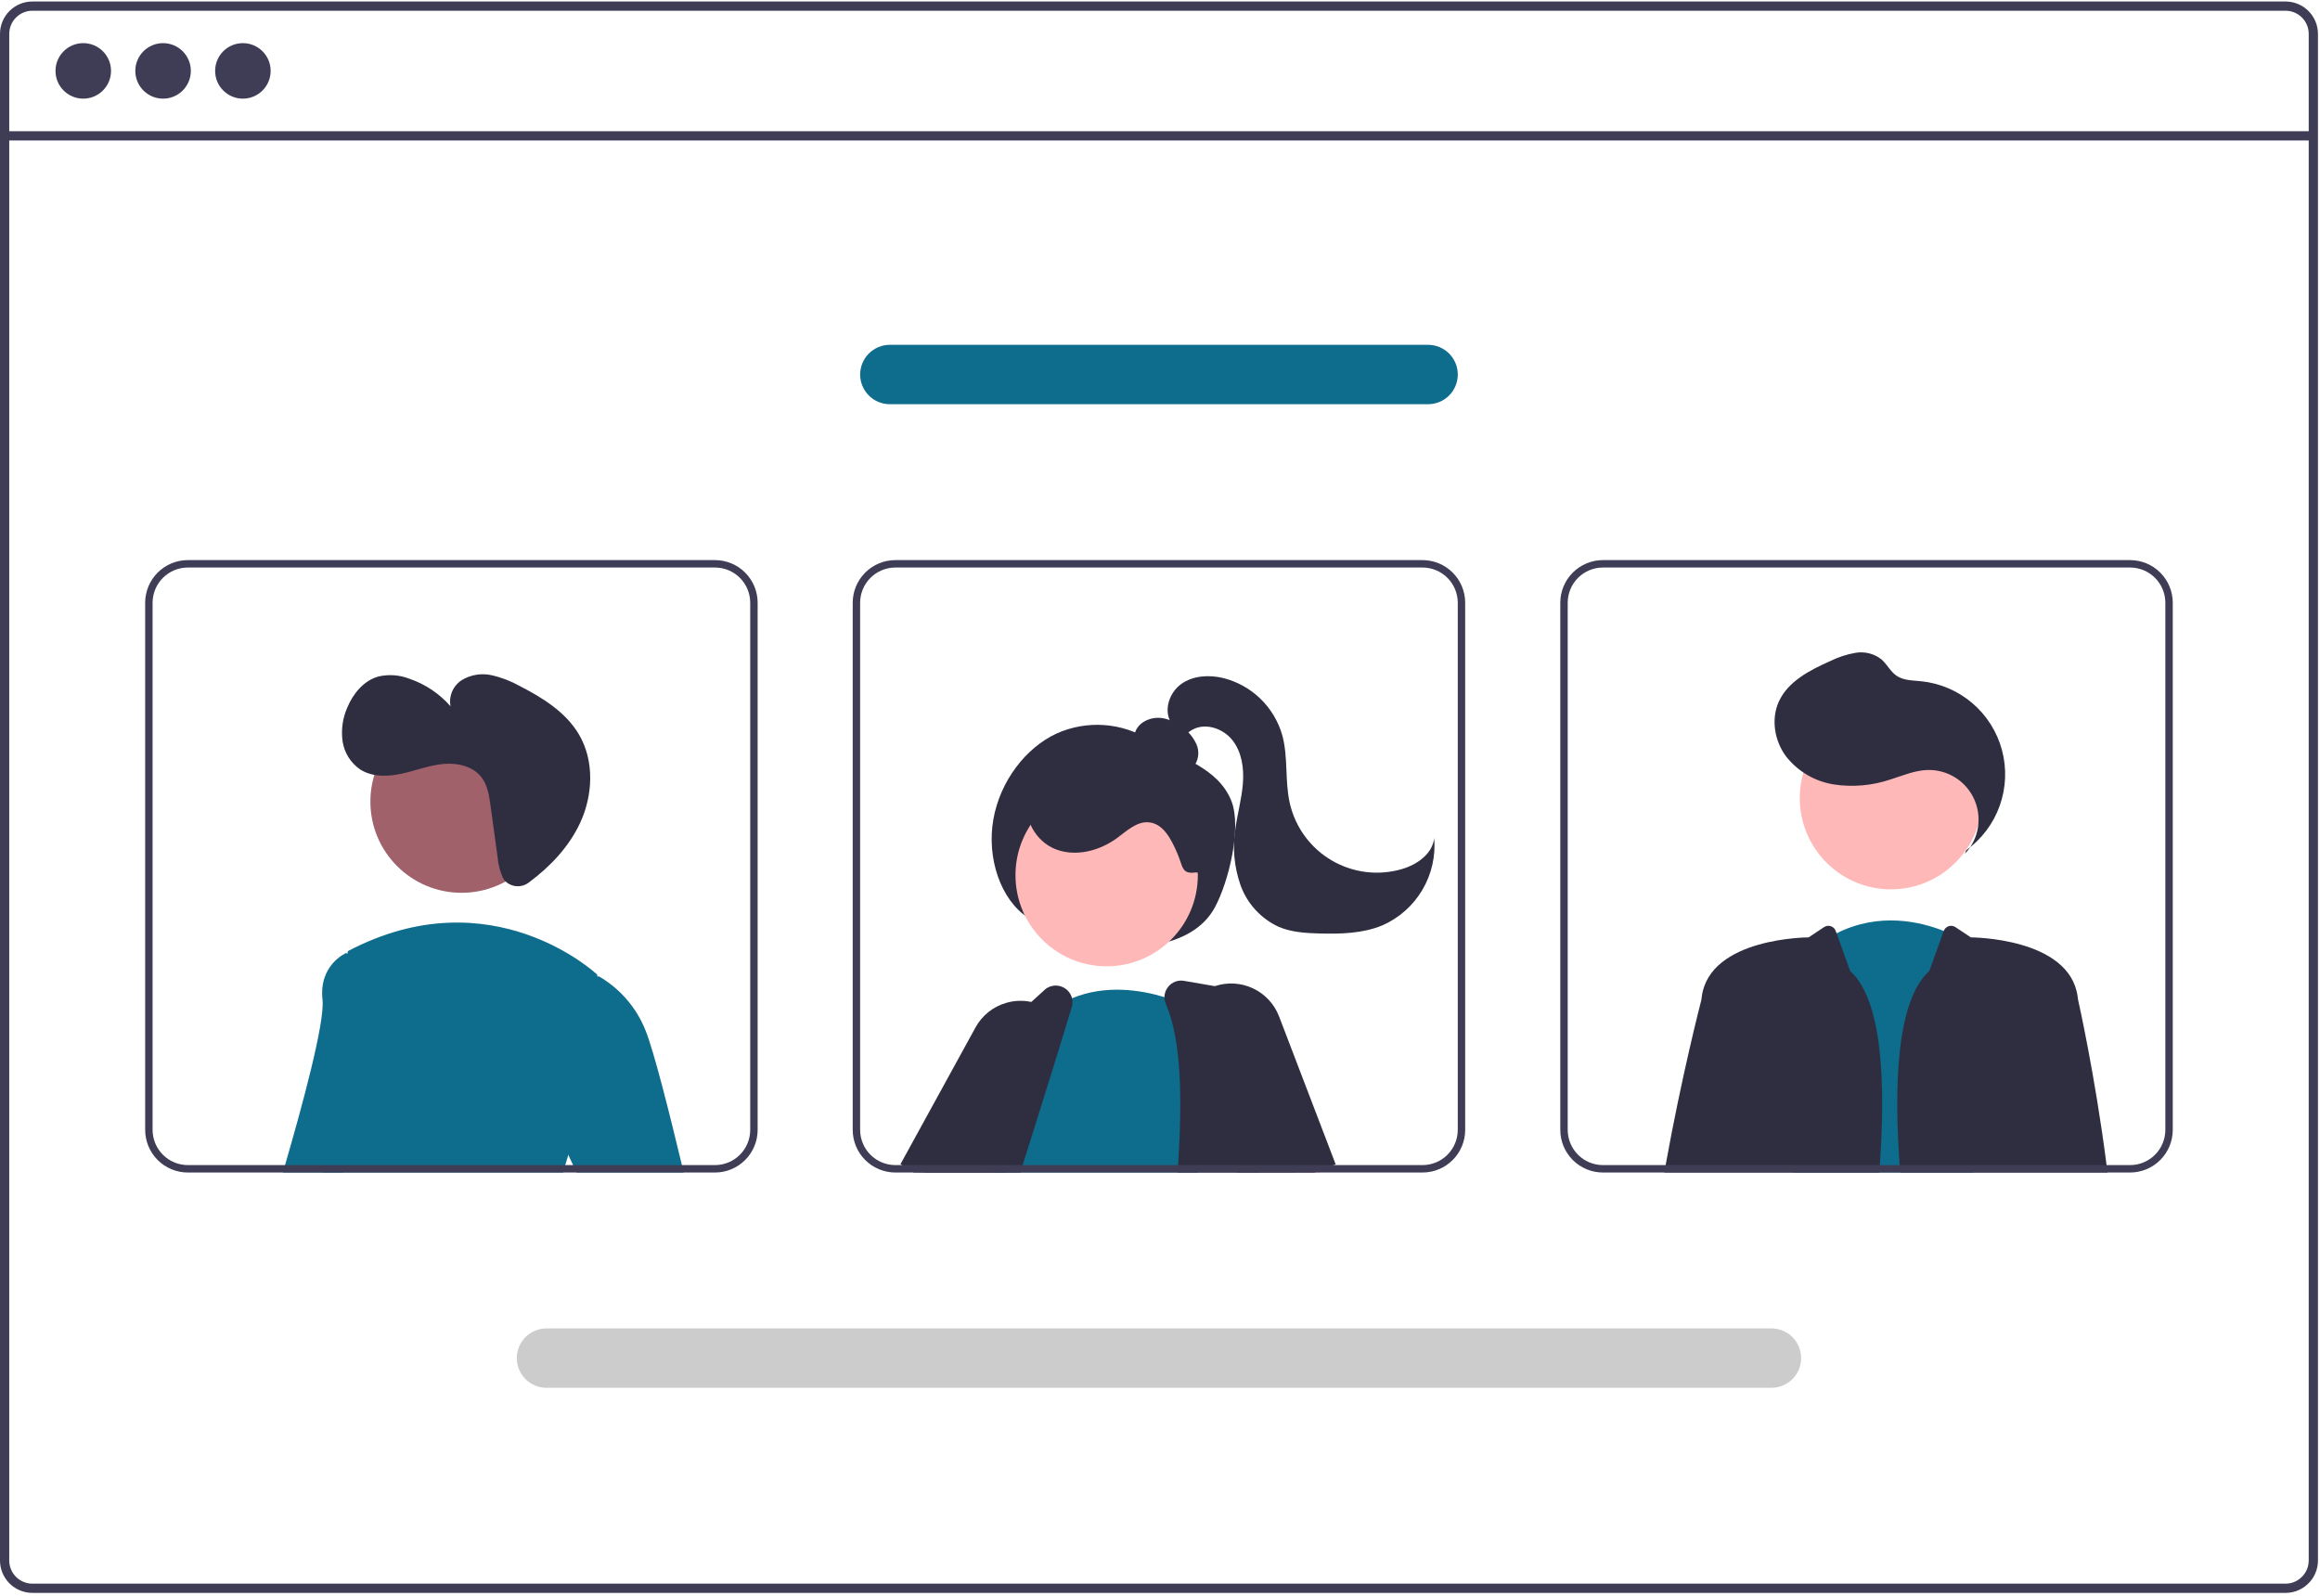<svg width="625" height="430" viewBox="0 0 625 430" fill="none" xmlns="http://www.w3.org/2000/svg">
<path d="M615.72 0.404H8.72C6.408 0.406 4.191 1.325 2.556 2.96C0.921 4.595 0.002 6.812 0 9.124V420.444C0.002 422.756 0.921 424.973 2.556 426.607C4.191 428.242 6.408 429.162 8.72 429.164H615.72C616.98 429.164 618.226 428.89 619.371 428.362C620.516 427.834 621.532 427.063 622.35 426.104C622.419 426.029 622.483 425.948 622.54 425.864C623.061 425.227 623.482 424.516 623.79 423.754C624.229 422.706 624.453 421.58 624.45 420.444V9.124C624.447 6.81 623.526 4.592 621.889 2.957C620.252 1.322 618.033 0.404 615.72 0.404V0.404ZM621.96 420.444C621.961 421.66 621.603 422.85 620.93 423.864C620.332 424.756 619.521 425.485 618.57 425.984C617.689 426.439 616.711 426.676 615.72 426.674H8.72C7.068 426.672 5.485 426.015 4.317 424.847C3.149 423.679 2.492 422.096 2.49 420.444V9.124C2.492 7.472 3.149 5.889 4.317 4.721C5.485 3.553 7.068 2.896 8.72 2.894H615.72C617.373 2.894 618.959 3.55 620.129 4.718C621.299 5.886 621.957 7.471 621.96 9.124V420.444Z" fill="#3F3D56"/>
<path d="M623.199 35.353H1.242V37.846H623.199V35.353Z" fill="#3F3D56"/>
<path d="M22.432 26.578C26.562 26.578 29.91 23.23 29.91 19.1C29.91 14.97 26.562 11.622 22.432 11.622C18.301 11.622 14.953 14.97 14.953 19.1C14.953 23.23 18.301 26.578 22.432 26.578Z" fill="#3F3D56"/>
<path d="M43.932 26.578C48.063 26.578 51.411 23.23 51.411 19.1C51.411 14.97 48.063 11.622 43.932 11.622C39.802 11.622 36.454 14.97 36.454 19.1C36.454 23.23 39.802 26.578 43.932 26.578Z" fill="#3F3D56"/>
<path d="M65.433 26.578C69.563 26.578 72.911 23.23 72.911 19.1C72.911 14.97 69.563 11.622 65.433 11.622C61.302 11.622 57.954 14.97 57.954 19.1C57.954 23.23 61.302 26.578 65.433 26.578Z" fill="#3F3D56"/>
<path d="M276.977 247.273C269.498 242.405 265.778 231.09 267.61 220.742C269.443 210.394 276.345 201.481 284.618 197.637C288.643 195.824 293.055 195.038 297.458 195.351C301.862 195.664 306.118 197.066 309.846 199.431C317.433 204.07 328.163 206.611 331.766 215.893C334.535 223.026 331.023 237.511 327.297 244.439C324.076 250.427 317.955 253.166 312.205 254.356C305.844 255.654 299.278 255.57 292.952 254.11C286.625 252.65 280.686 249.849 275.536 245.896L276.977 247.273Z" fill="#2F2E41"/>
<path d="M273.076 302.234L267.096 312.544L266.306 313.904L265.156 315.904H247.526L248.716 313.904L251.796 308.714L258.976 296.594L267.106 299.844L273.076 302.234Z" fill="#FFB8B8"/>
<path d="M246.206 315.904L242.986 313.904L242.586 313.654L262.796 276.824C263.665 275.23 264.842 273.824 266.258 272.687C267.674 271.551 269.301 270.707 271.046 270.204C273.248 269.548 275.581 269.462 277.826 269.954C279.136 270.23 280.396 270.702 281.566 271.354C282.047 271.618 282.512 271.912 282.956 272.234C284.665 273.432 286.069 275.014 287.056 276.854C288.23 279.007 288.811 281.434 288.737 283.886C288.663 286.337 287.938 288.725 286.636 290.804L278.846 303.254L272.186 313.904L270.936 315.904H246.206V315.904Z" fill="#2F2E41"/>
<path d="M298.13 260.345C311.695 260.345 322.691 249.349 322.691 235.784C322.691 222.219 311.695 211.223 298.13 211.223C284.566 211.223 273.569 222.219 273.569 235.784C273.569 249.349 284.566 260.345 298.13 260.345Z" fill="#FFB8B8"/>
<path d="M322.786 315.904H267.576L267.826 315.194C267.686 314.764 267.556 314.334 267.436 313.904C267.306 313.454 267.196 312.994 267.096 312.544C266.199 308.358 266.202 304.028 267.106 299.844C270.156 284.864 282.326 272.694 282.326 272.694C282.536 272.534 282.746 272.384 282.956 272.234C284.766 270.908 286.731 269.807 288.806 268.954C297.846 265.204 307.326 266.714 313.696 268.654C315.914 269.325 318.083 270.15 320.186 271.124C320.926 271.474 321.326 271.694 321.326 271.694L321.956 290.904L322.716 313.904L322.786 315.904Z" fill="#0E6C8C"/>
<path d="M348.327 313.904L344.106 292.444L339.847 270.804C339.669 269.91 339.225 269.091 338.574 268.454C337.923 267.817 337.094 267.391 336.196 267.234L327.276 265.694L318.977 264.264C318.176 264.119 317.351 264.197 316.591 264.488C315.832 264.778 315.166 265.272 314.667 265.914C314.043 266.691 313.701 267.657 313.696 268.654C313.696 269.269 313.822 269.878 314.066 270.444C318.396 280.544 318.477 296.534 317.376 313.904C317.327 314.564 317.287 315.234 317.236 315.904H348.727L348.327 313.904Z" fill="#2F2E41"/>
<path d="M288.807 268.954C288.623 268.226 288.261 267.555 287.754 267.002C287.247 266.449 286.61 266.031 285.901 265.785C285.192 265.539 284.433 265.473 283.692 265.593C282.951 265.714 282.252 266.016 281.657 266.474L277.827 269.954L262.146 284.234C261.658 284.672 261.275 285.216 261.026 285.824C259.256 290.054 255.807 298.404 251.796 308.714C251.146 310.394 250.477 312.124 249.787 313.904C249.546 314.564 249.287 315.234 249.026 315.904H274.867C275.077 315.234 275.287 314.564 275.497 313.904C276.646 310.274 277.767 306.714 278.847 303.254C282.006 293.204 284.856 284.074 287.057 276.854C287.667 274.854 288.223 273.007 288.727 271.314C288.962 270.548 288.989 269.734 288.807 268.954V268.954Z" fill="#2F2E41"/>
<path d="M354.126 315.904H355.796L355.566 315.344L354.956 313.904L345.546 291.574L344.106 292.444L332.546 299.434L338.476 313.904L339.296 315.904H348.726H354.126Z" fill="#FFB8B8"/>
<path d="M344.586 273.864C343.313 270.531 340.8 267.82 337.574 266.297C334.348 264.775 330.658 264.558 327.276 265.694C326.844 265.837 326.42 266.004 326.006 266.194C323.637 267.251 321.618 268.961 320.186 271.124C319.602 271.987 319.122 272.917 318.756 273.894C318.107 275.589 317.8 277.396 317.854 279.21C317.907 281.024 318.319 282.81 319.066 284.464L321.956 290.904L332.296 313.904L333.196 315.904H354.126L355.566 315.344L359.306 313.904L359.826 313.704L344.586 273.864Z" fill="#2F2E41"/>
<path d="M317.421 207.575C318.277 207.832 319.194 207.799 320.029 207.482C320.865 207.165 321.573 206.581 322.043 205.821C322.488 205.047 322.75 204.18 322.809 203.289C322.868 202.397 322.721 201.504 322.381 200.678C321.684 199.029 320.586 197.58 319.186 196.463C317.596 195.025 315.661 194.023 313.568 193.555C312.523 193.33 311.442 193.333 310.397 193.562C309.353 193.792 308.37 194.243 307.516 194.886C306.676 195.55 306.054 196.449 305.729 197.468C305.404 198.488 305.39 199.581 305.69 200.608C306.326 202.452 308.048 203.688 309.768 204.608C313.182 206.43 316.945 207.5 320.807 207.746L317.421 207.575Z" fill="#2F2E41"/>
<path d="M322.198 235.051C318.249 235.595 318.756 233.585 317.175 229.926C315.593 226.267 313.476 221.924 309.508 221.553C306.255 221.25 303.576 223.85 300.941 225.781C296.244 229.222 289.915 230.906 284.471 228.842C279.027 226.777 275.244 220.289 277.31 214.846C277.953 213.343 278.898 211.988 280.086 210.864C281.274 209.741 282.68 208.874 284.217 208.316C287.3 207.22 290.574 206.766 293.839 206.98C301.101 207.212 308.223 209.035 314.703 212.321C319.175 214.593 323.529 217.844 325.225 222.565C326.922 227.285 328.038 233.919 323.187 235.196L322.198 235.051Z" fill="#2F2E41"/>
<path d="M315.402 194.591C313.45 191.194 315.061 186.532 318.255 184.262C321.449 181.992 325.732 181.77 329.543 182.68C333.312 183.629 336.765 185.553 339.556 188.258C342.346 190.963 344.377 194.354 345.444 198.091C347.061 204.033 346.099 210.414 347.469 216.417C348.199 219.617 349.576 222.634 351.516 225.281C353.456 227.929 355.917 230.152 358.749 231.812C361.58 233.473 364.721 234.536 367.979 234.937C371.237 235.338 374.542 235.067 377.691 234.142C381.793 232.938 385.962 230.009 386.365 225.753C386.79 230.641 385.675 235.539 383.178 239.761C380.681 243.984 376.925 247.32 372.438 249.302C367.152 251.507 361.257 251.65 355.532 251.504C351.802 251.408 347.986 251.183 344.545 249.74C342.163 248.654 340.023 247.104 338.248 245.18C336.474 243.256 335.101 240.997 334.211 238.536C332.459 233.589 331.986 228.28 332.836 223.101C333.399 219.073 334.519 215.124 334.833 211.069C335.146 207.013 334.552 202.683 332.052 199.475C329.551 196.266 324.776 194.628 321.221 196.605C319.793 197.4 318.64 198.698 317.088 199.21C315.536 199.723 313.336 198.822 313.477 197.193L315.402 194.591Z" fill="#2F2E41"/>
<path d="M483.006 315.904L483.196 313.904L488.836 255.224C490.685 253.776 492.671 252.513 494.766 251.454C506.376 245.604 517.576 248.404 523.636 250.824C525.242 251.452 526.794 252.212 528.276 253.094L531.576 313.904L531.686 315.904H483.006Z" fill="#0E6C8C"/>
<path d="M509.418 239.606C522.983 239.606 533.98 228.61 533.98 215.045C533.98 201.481 522.983 190.484 509.418 190.484C495.854 190.484 484.857 201.481 484.857 215.045C484.857 228.61 495.854 239.606 509.418 239.606Z" fill="#FFB8B8"/>
<path d="M529.347 230.022C531.172 228.097 532.384 225.674 532.828 223.059C533.273 220.444 532.929 217.756 531.842 215.337C530.754 212.918 528.971 210.877 526.72 209.474C524.47 208.071 521.852 207.369 519.201 207.457C515.805 207.571 512.605 208.961 509.363 209.981C504.451 211.652 499.21 212.124 494.078 211.357C488.916 210.556 484.257 207.805 481.062 203.672C478.023 199.495 477.076 193.702 479.222 189.004C481.701 183.581 487.49 180.593 492.936 178.165C495.132 177.065 497.478 176.294 499.898 175.877C501.111 175.676 502.352 175.727 503.544 176.027C504.736 176.328 505.853 176.871 506.825 177.623C508.355 178.939 509.252 180.918 510.918 182.059C512.792 183.343 515.228 183.309 517.488 183.535C522.581 184.045 527.398 186.093 531.298 189.407C535.199 192.722 537.998 197.145 539.323 202.088C540.648 207.032 540.437 212.262 538.717 217.083C536.998 221.904 533.851 226.086 529.696 229.075L529.347 230.022Z" fill="#2F2E41"/>
<path d="M498.426 261.614L494.767 251.454L494.538 250.82C494.43 250.52 494.255 250.248 494.026 250.026C493.797 249.803 493.52 249.636 493.217 249.536C492.914 249.436 492.592 249.406 492.276 249.449C491.96 249.492 491.657 249.607 491.392 249.784L487.236 252.554C487.236 252.554 460.586 252.554 458.446 268.544C458.416 268.794 458.376 269.074 458.347 269.374C458.345 269.387 458.342 269.401 458.336 269.414C458.066 270.464 453.037 289.904 448.716 313.904C448.597 314.564 448.477 315.234 448.356 315.904H506.267V315.903C508.151 291.795 507.097 269.379 498.426 261.614Z" fill="#2F2E41"/>
<path d="M567.506 313.904C564.347 289.284 559.827 269.374 559.827 269.374C559.787 269.074 559.746 268.794 559.716 268.544C557.586 252.554 530.936 252.554 530.936 252.554L526.784 249.785C526.518 249.608 526.215 249.494 525.899 249.451C525.582 249.408 525.26 249.438 524.957 249.538C524.654 249.638 524.377 249.806 524.148 250.028C523.919 250.251 523.744 250.523 523.636 250.824L519.746 261.614C511.076 269.379 510.022 291.794 511.906 315.903L511.907 315.904H567.756C567.676 315.234 567.586 314.564 567.506 313.904Z" fill="#2F2E41"/>
<path d="M98.426 257.844L92.486 313.904L92.276 315.904H76.206C76.396 315.254 76.586 314.584 76.786 313.904C81.346 298.264 87.556 275.434 86.886 269.384C85.836 259.944 93.186 256.794 93.186 256.794L93.646 256.884L98.426 257.844Z" fill="#0E6C8C"/>
<path d="M124.342 240.54C137.907 240.54 148.903 229.544 148.903 215.979C148.903 202.414 137.907 191.418 124.342 191.418C110.778 191.418 99.781 202.414 99.781 215.979C99.781 229.544 110.778 240.54 124.342 240.54Z" fill="#A0616A"/>
<path d="M156.136 304.004C154.897 306.287 153.883 308.685 153.106 311.164C152.816 312.044 152.536 312.964 152.276 313.904C152.086 314.554 151.916 315.224 151.746 315.904H86.966C87.056 315.244 87.136 314.574 87.226 313.904C90.536 287.754 93.216 261.214 93.646 256.884C93.686 256.474 93.706 256.264 93.706 256.264C132.526 235.804 160.856 262.564 160.856 262.564C160.856 262.564 160.896 262.754 160.956 263.124C161.576 266.864 164.736 288.704 156.136 304.004Z" fill="#0E6C8C"/>
<path d="M153.106 311.164L148.786 301.904L149.836 265.184L160.956 263.124L161.346 263.054C167.094 266.395 171.542 271.583 173.966 277.774C176.126 283.174 180.236 299.414 183.706 313.904C183.866 314.574 184.026 315.244 184.186 315.904H155.316L154.386 313.904L153.106 311.164Z" fill="#0E6C8C"/>
<path d="M192.617 150.904H50.597C47.55 150.907 44.63 152.119 42.476 154.273C40.322 156.427 39.11 159.348 39.106 162.394V304.414C39.11 307.46 40.322 310.38 42.476 312.534C44.63 314.688 47.55 315.9 50.597 315.904H192.617C195.663 315.902 198.585 314.691 200.739 312.536C202.893 310.382 204.105 307.461 204.106 304.414V162.394C204.105 159.347 202.893 156.426 200.739 154.271C198.585 152.117 195.663 150.906 192.617 150.904ZM202.106 304.414C202.104 306.93 201.104 309.343 199.325 311.122C197.545 312.901 195.133 313.902 192.617 313.904H50.597C48.081 313.9 45.669 312.899 43.89 311.12C42.111 309.341 41.11 306.93 41.106 304.414V162.394C41.11 159.878 42.111 157.466 43.89 155.688C45.669 153.909 48.081 152.908 50.597 152.904H192.617C195.133 152.906 197.545 153.906 199.325 155.686C201.104 157.465 202.104 159.878 202.106 162.394V304.414ZM92.486 313.904L92.276 315.904H151.747C151.916 315.224 152.086 314.554 152.276 313.904H92.486Z" fill="#3F3D56"/>
<path d="M383.226 150.904H241.206C238.16 150.907 235.239 152.119 233.085 154.273C230.931 156.427 229.72 159.348 229.716 162.394V304.414C229.72 307.46 230.931 310.38 233.085 312.534C235.239 314.688 238.16 315.9 241.206 315.904H383.226C386.273 315.902 389.194 314.691 391.348 312.536C393.503 310.382 394.714 307.461 394.716 304.414V162.394C394.714 159.347 393.503 156.426 391.348 154.271C389.194 152.117 386.273 150.906 383.226 150.904V150.904ZM392.716 304.414C392.714 306.93 391.713 309.343 389.934 311.122C388.155 312.901 385.742 313.902 383.226 313.904H241.206C238.69 313.9 236.279 312.899 234.5 311.12C232.721 309.341 231.72 306.93 231.716 304.414V162.394C231.72 159.878 232.721 157.466 234.5 155.688C236.279 153.909 238.69 152.908 241.206 152.904H383.226C385.742 152.906 388.155 153.906 389.934 155.686C391.713 157.465 392.714 159.878 392.716 162.394V304.414ZM267.436 313.904C267.556 314.334 267.686 314.764 267.826 315.194L267.576 315.904H317.236C317.286 315.234 317.326 314.564 317.376 313.904H267.436Z" fill="#3F3D56"/>
<path d="M573.846 150.904H431.826C428.779 150.906 425.858 152.117 423.703 154.271C421.549 156.426 420.338 159.347 420.336 162.394V304.414C420.338 307.461 421.549 310.382 423.703 312.536C425.858 314.691 428.779 315.902 431.826 315.904H573.846C576.892 315.9 579.813 314.688 581.967 312.534C584.121 310.38 585.332 307.46 585.336 304.414V162.394C585.332 159.348 584.121 156.427 581.967 154.273C579.813 152.119 576.892 150.908 573.846 150.904ZM583.336 304.414C583.332 306.93 582.331 309.341 580.552 311.12C578.773 312.899 576.362 313.9 573.846 313.904H431.826C429.31 313.902 426.897 312.901 425.118 311.122C423.339 309.343 422.338 306.93 422.336 304.414V162.394C422.338 159.878 423.339 157.465 425.118 155.686C426.897 153.906 429.31 152.906 431.826 152.904H573.846C576.362 152.908 578.773 153.909 580.552 155.688C582.331 157.466 583.332 159.878 583.336 162.394V304.414ZM506.416 313.904C506.366 314.564 506.316 315.234 506.266 315.904H549.356C549.436 315.244 549.526 314.574 549.606 313.904H506.416Z" fill="#3F3D56"/>
<path d="M477.221 373.904H147.221C145.099 373.904 143.064 373.061 141.564 371.561C140.064 370.06 139.221 368.026 139.221 365.904C139.221 363.782 140.064 361.747 141.564 360.247C143.064 358.747 145.099 357.904 147.221 357.904H477.221C479.342 357.904 481.377 358.747 482.878 360.247C484.378 361.747 485.221 363.782 485.221 365.904C485.221 368.026 484.378 370.06 482.878 371.561C481.377 373.061 479.342 373.904 477.221 373.904Z" fill="#CCCCCC"/>
<path d="M384.721 108.904H239.721C237.599 108.904 235.564 108.061 234.064 106.561C232.564 105.06 231.721 103.026 231.721 100.904C231.721 98.782 232.564 96.747 234.064 95.247C235.564 93.747 237.599 92.904 239.721 92.904H384.721C386.842 92.904 388.877 93.747 390.378 95.247C391.878 96.747 392.721 98.782 392.721 100.904C392.721 103.026 391.878 105.06 390.378 106.561C388.877 108.061 386.842 108.904 384.721 108.904Z" fill="#0E6C8C"/>
<path d="M136.091 237.378C136.923 238.198 138.022 238.691 139.188 238.765C140.354 238.84 141.507 238.492 142.437 237.784C148.225 233.493 153.307 228.152 156.314 221.638C159.761 214.173 160.145 205.012 155.99 197.917C152.478 191.92 146.276 188.049 140.094 184.871C137.694 183.517 135.109 182.52 132.42 181.914C129.703 181.314 126.86 181.773 124.469 183.197C123.299 183.93 122.378 184.999 121.825 186.264C121.272 187.529 121.113 188.931 121.368 190.287C118.399 186.9 114.596 184.347 110.336 182.882C107.654 181.832 104.717 181.619 101.911 182.271C97.989 183.384 95.125 186.869 93.559 190.633C92.292 193.497 91.855 196.658 92.296 199.758C92.528 201.301 93.082 202.777 93.921 204.092C94.76 205.407 95.866 206.532 97.167 207.393C100.41 209.399 104.547 209.255 108.272 208.435C111.996 207.615 115.602 206.189 119.398 205.829C123.195 205.468 127.423 206.415 129.733 209.449C131.36 211.585 131.778 214.377 132.143 217.038L134.043 230.877C134.199 232.879 134.71 234.837 135.553 236.66C135.699 236.922 135.88 237.164 136.091 237.378Z" fill="#2F2E41"/>
</svg>
